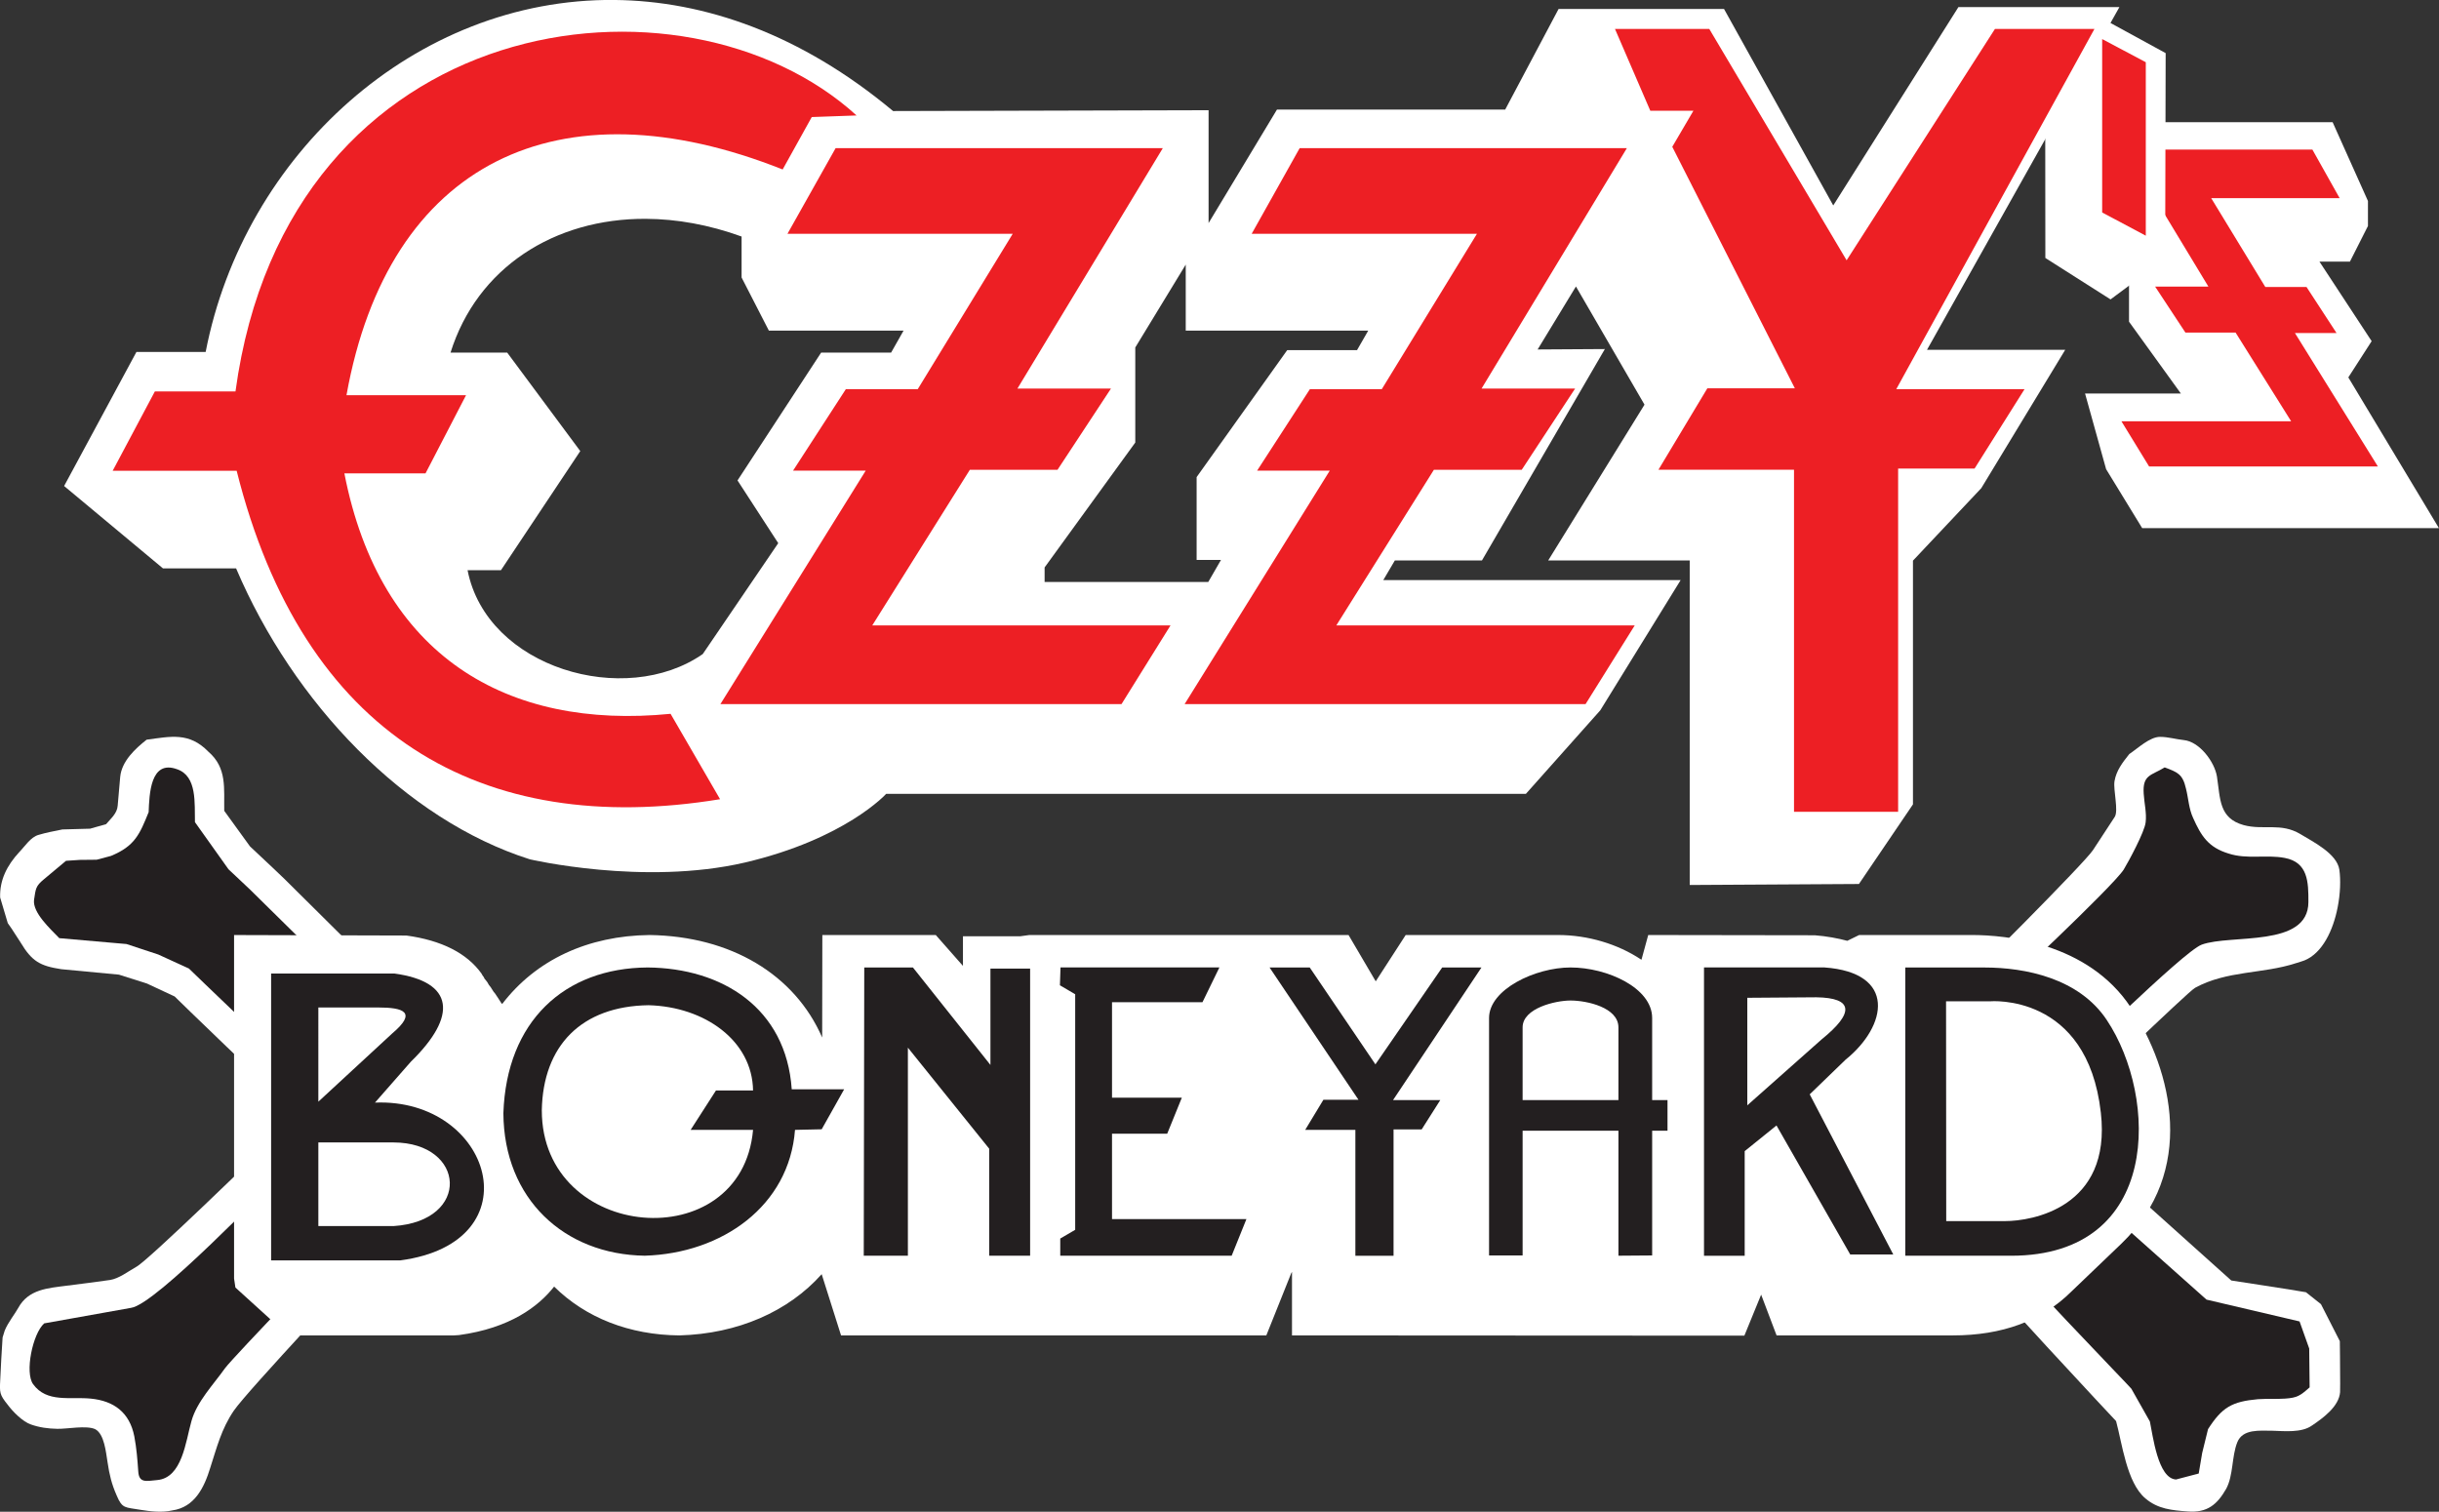 <svg width="800" height="495.91" version="1.1" viewBox="0 0 211.67 131.21" xmlns="http://www.w3.org/2000/svg">
 <rect x="0" y="0" width="211.67" height="131.21" fill="#333333" stroke="none"/>
 <g transform="translate(126.78 161.13)">
  <g transform="matrix(7.281 0 0 -7.281 62.616 -32.122)">
   <path d="m0 0h-0.059c-0.265 9e-3 -0.341 0.396-0.393 0.649l-0.019 0.093-0.21 0.379c-3e-3 2e-3 -0.077 0.079-0.19 0.199-0.182 0.191-0.461 0.483-0.727 0.767l-0.058 0.061 1.048 0.988 0.933-0.835c0.078-0.014 0.314-0.072 1.093-0.255l0.091-0.022-0.03-0.087c1e-3 -0.016 0.052-0.141 0.108-0.257l0.057-0.121h-0.048c2e-3 -0.096 5e-3 -0.263 7e-3 -0.379l2e-3 -0.036-0.031-0.027c-0.123-0.106-0.168-0.142-0.342-0.156l-0.161-5e-3 -0.167-1e-3c-0.282-0.023-0.375-0.078-0.529-0.318l-0.045-0.179-0.01-0.074-0.043-0.245c-0.024-0.139-0.214-0.139-0.277-0.139" fill="#231f20"/>
  </g>
  <g transform="matrix(7.281 0 0 -7.281 -106.38 -72.38)">
   <path d="m0 0-0.067 0.061c-0.258 0.246-0.481 0.462-0.533 0.51l-0.347 0.162-0.362 0.12c-0.043 1e-3 -0.199 0.017-0.794 0.074l-0.032 2e-3 -0.053 0.054c-0.125 0.123-0.316 0.311-0.288 0.488l3e-3 0.033c0.018 0.127 0.031 0.175 0.142 0.269l0.282 0.238 0.195 0.012h0.193l0.161 0.04c0.238 0.102 0.282 0.217 0.387 0.46v9e-3c8e-3 0.207 0.027 0.593 0.32 0.593l0.132-0.024c0.262-0.094 0.264-0.399 0.265-0.618v-0.069l0.384-0.539 0.248-0.227 0.61-0.603z" fill="#231f20"/>
  </g>
  <g transform="matrix(7.281 0 0 -7.281 -114 -31.988)">
   <path d="m0 0c-0.117 0-0.184 0.064-0.193 0.189-6e-3 0.143-0.017 0.272-0.045 0.407-0.042 0.236-0.187 0.358-0.444 0.387l-0.134 3e-3h-0.102c-0.184 0-0.375 0.014-0.511 0.202-0.122 0.169-0.03 0.643 0.122 0.812 0.03 0.073 0.184 0.126 1.029 0.222l0.076 0.01c0.083 0.01 0.356 0.194 1.18 1.003l0.094 0.091 0.492-1.337-0.037-0.038c-0.133-0.138-0.484-0.512-0.531-0.578l-0.111-0.146c-0.114-0.142-0.233-0.292-0.277-0.452l-0.035-0.14c-0.057-0.254-0.141-0.6-0.449-0.625l-0.038-4e-3 -0.086-6e-3" fill="#231f20"/>
  </g>
  <g transform="matrix(7.281 0 0 -7.281 58.051 -73.198)">
   <path d="m0 0c-0.029 0-0.029 0-1.027 0.723l-0.084 0.056 0.074 0.073c0.498 0.471 0.839 0.817 0.892 0.903 0.073 0.114 0.242 0.443 0.252 0.529l-0.012 0.205-0.013 0.12c-0.017 0.235 0.089 0.286 0.202 0.342l0.085 0.05 0.037 0.02 0.037-0.014c0.159-0.057 0.258-0.093 0.309-0.305l0.023-0.127 0.059-0.216c0.094-0.211 0.172-0.319 0.373-0.38l0.27-0.031 0.152 2e-3 0.234-0.02c0.351-0.066 0.351-0.39 0.351-0.609-2e-3 -0.455-0.509-0.494-0.913-0.526-0.165-0.014-0.321-0.025-0.414-0.06-0.077-0.031-0.354-0.269-0.83-0.714l-0.024-0.021z" fill="#231f20"/>
  </g>
  <g transform="matrix(7.281 0 0 -7.281 84.884 -115.29)">
   <path d="m0 0h-3.537l-0.43 0.703-0.251 0.902h1.142l-0.618 0.856v0.656l-0.505 0.853v0.869h2.932l0.421-0.939v-0.298l-0.215-0.425h-0.363l0.622-0.948-0.278-0.432z" fill="#fff"/>
  </g>
  <g transform="matrix(7.281 0 0 -7.281 73.9 -148.15)">
   <path d="m0 0h-2.227l0.988-1.634h-0.635l0.361-0.548h0.598l0.662-1.057h-2.023l0.33-0.539h2.727l-0.989 1.591h0.496l-0.358 0.549h-0.491l-0.645 1.059h1.531z" fill="#ed1f24" fill-rule="evenodd"/>
  </g>
  <g transform="matrix(7.281 0 0 -7.281 50.727 -138.74)">
   <path d="m0 0 0.777-0.494 0.651 0.484 6e-3 2.452-0.884 0.483-0.552-0.656z" fill="#fff" fill-rule="evenodd"/>
  </g>
  <g transform="matrix(7.281 0 0 -7.281 59.444 -155.73)">
   <path d="m0 0-0.52 0.276v-2.067l0.52-0.277z" fill="#ed1f24" fill-rule="evenodd"/>
  </g>
  <g transform="matrix(7.281 0 0 -7.281 40.802 -90.655)">
   <path transform="matrix(.036 0 0 -.036 -23.017 9.68)" d="m203.39 0.004c-65.911-0.575-122.6 51.098-135.28 116.56h-22.922l-23.941 44.387 32.719 27.27h24.217c18.988 44.579 55.863 83.188 97.25 96.342 0 0 37.7 8.834 71.189 1.074 33.325-7.815 46.809-22.758 46.809-22.758h211.81l24.629-27.656 26.609-43.121h-98.459l3.824-6.494h28.84l40.699-70.006-22.262 0.137 12.686-20.857 22.701 39.131-31.893 51.596h46.863v107.46l56.027-0.33 17.887-26.363v-80.711l22.619-23.996 27.793-45.816h-45.762l63.705-113.49h-53.303l-41.443 65.686-36.158-65.053h-54.789l-17.666 33.297h-75.566l-22.646 37.59v-37.369l-104.46 0.275c-30.502-25.463-62.367-36.52-92.326-36.781zm10.531 72.473c10.144 0.054 20.834 1.947 31.635 5.861v13.566l9.025 17.584h44.607l-4.127 7.293h-23.172l-27.682 42.322 13.482 20.775-24.986 36.711c-25.702 17.914-71.548 4.676-77.877-27.768h11.062l26.254-39.434-24.189-32.607h-18.768c8.792-28.069 34.303-44.466 64.734-44.305zm178.69 15.162v21.85h60.43l-3.715 6.467h-23.115l-29.996 42.047v27.436h8.062l-4.209 7.293h-54.184v-4.816l30.021-41.359v-31.48l16.705-27.436z" fill="#fff" fill-rule="evenodd"/>
  </g>
  <g transform="matrix(7.281 0 0 -7.281 -52.442 -151.11)">
   <path d="m0 0c-2.058 1.874-6.781 1.288-7.403-3.29h-0.961l-0.503-0.946h1.478c0.791-3.157 2.916-4.382 5.762-3.915l-0.59 1.018c-1.947-0.193-3.463 0.684-3.888 2.866h0.967l0.483 0.932h-1.425c0.499 2.781 2.531 3.752 5.199 2.691l0.347 0.625z" fill="#ed1f24" fill-rule="evenodd"/>
  </g>
  <g transform="matrix(7.281 0 0 -7.281 -13.989 -148.27)">
   <path d="m0 0h3.9l-1.732-2.866h1.115l-0.636-0.968h-1.047l-1.163-1.855h3.557l-0.586-0.938h-4.779l1.73 2.783h-0.866l0.629 0.971h0.857l1.134 1.852h-2.685z" fill="#ed1f24" fill-rule="evenodd"/>
  </g>
  <g transform="matrix(7.281 0 0 -7.281 -54.262 -148.27)">
   <path d="m0 0h3.9l-1.733-2.866h1.115l-0.637-0.968h-1.045l-1.163-1.855h3.555l-0.584-0.938h-4.781l1.732 2.783h-0.866l0.629 0.971h0.857l1.132 1.852h-2.685z" fill="#ed1f24" fill-rule="evenodd"/>
  </g>
  <g transform="matrix(7.281 0 0 -7.281 16.442 -151.52)">
   <path d="m0 0h0.514l-0.252-0.43 1.461-2.879h-1.043l-0.583-0.971h1.616v-4.077h1.241v4.091h0.911l0.596 0.947h-1.529l2.362 4.294h-1.186l-1.768-2.758-1.637 2.758h-1.124z" fill="#ed1f24" fill-rule="evenodd"/>
  </g>
  <g transform="matrix(7.281 0 0 -7.281 -96.084 -54.349)">
   <path d="m0 0c-0.113-0.143-1.428-1.502-1.535-1.646-0.137-0.194-0.334-0.396-0.399-0.629-0.069-0.241-0.109-0.678-0.41-0.703-0.129-0.012-0.216-0.038-0.224 0.104-0.01 0.141-0.02 0.274-0.047 0.417-0.056 0.286-0.244 0.423-0.518 0.45-0.246 0.025-0.525-0.053-0.688 0.172-0.101 0.137-7e-3 0.601 0.132 0.725l1.035 0.185c0.3 0.041 1.627 1.441 1.876 1.667-0.079 0.099-0.156 0.197-0.223 0.303-0.12-0.108-1.454-1.413-1.592-1.482-0.096-0.054-0.206-0.14-0.313-0.156-0.171-0.024-0.346-0.047-0.516-0.068-0.223-0.029-0.455-0.042-0.576-0.264-0.037-0.069-0.123-0.174-0.162-0.272l-0.025-0.081c-0.012-0.17-0.02-0.338-0.028-0.502-8e-3 -0.156-9e-3 -0.178 0.088-0.299 0.061-0.083 0.18-0.203 0.277-0.236 0.1-0.036 0.207-0.05 0.313-0.052 0.109-4e-3 0.353 0.045 0.455-5e-3 0.109-0.059 0.127-0.28 0.146-0.393 0.022-0.149 0.048-0.258 0.108-0.395 0.068-0.164 0.103-0.14 0.281-0.172 0.123-0.02 0.26-0.036 0.381-8e-3 0.271 0.038 0.383 0.278 0.453 0.505 0.081 0.251 0.133 0.464 0.281 0.683 0.173 0.251 1.553 1.706 1.741 1.944-0.11 0.065-0.213 0.133-0.311 0.208" fill="#fff"/>
  </g>
  <g transform="matrix(7.281 0 0 -7.281 -121.46 -77.009)">
   <path d="m0 0 0.687-0.065 0.334-0.106 0.33-0.154c2e-3 -4e-3 1.22-1.187 1.336-1.264 0.066 0.106 0.137 0.207 0.211 0.304-0.137 0.093-1.377 1.293-1.377 1.293l-0.365 0.167-0.379 0.125-0.801 0.07c-0.108 0.112-0.319 0.304-0.301 0.456 0.021 0.134 0.017 0.163 0.119 0.247l0.262 0.219 0.165 0.011 0.2 2e-3 0.17 0.045c0.287 0.118 0.343 0.259 0.45 0.522 9e-3 0.212 0.019 0.628 0.338 0.512 0.243-0.082 0.208-0.41 0.214-0.631l0.4-0.562 0.135-0.127 0.123-0.116 1.441-1.42 2e-3 -6e-3c0.098 0.073 0.194 0.147 0.299 0.213l-0.031 0.049-1.297 1.287-0.133 0.127-0.283 0.266-0.307 0.424c-5e-3 0.267 0.036 0.511-0.189 0.705-0.23 0.236-0.448 0.181-0.736 0.143-0.135-0.107-0.297-0.255-0.315-0.444-0.01-0.113-0.019-0.229-0.03-0.343-7e-3 -0.093-0.081-0.152-0.138-0.22l-0.191-0.054-0.33-9e-3c-0.096-0.02-0.192-0.037-0.281-0.064-0.097-0.025-0.166-0.138-0.233-0.206-0.148-0.16-0.235-0.336-0.228-0.541l0.091-0.306 0.044-0.063 0.109-0.168c0.134-0.223 0.229-0.279 0.485-0.318" fill="#fff"/>
  </g>
  <g transform="matrix(7.281 0 0 -7.281 45.196 -73.547)">
   <path d="m0 0 0.057 0.064c0.162 0.131 1.506 1.397 1.636 1.598 0.056 0.092 0.25 0.45 0.262 0.564 0.014 0.11-0.017 0.232-0.023 0.34-0.016 0.23 0.089 0.216 0.25 0.315 0.152-0.057 0.214-0.079 0.253-0.25 0.03-0.116 0.034-0.242 0.086-0.353 0.096-0.215 0.182-0.351 0.423-0.424 0.221-0.072 0.446-0.01 0.668-0.052 0.279-0.052 0.284-0.288 0.283-0.527-2e-3 -0.546-0.924-0.379-1.272-0.507-0.227-0.086-1.586-1.445-1.781-1.59l-0.028-0.019c0.077-0.103 0.147-0.207 0.211-0.315 0.088 0.054 1.428 1.359 1.52 1.41 0.379 0.207 0.807 0.164 1.201 0.293l0.031 9e-3 0.071 0.024c0.214 0.087 0.343 0.36 0.396 0.635 0.032 0.162 0.037 0.325 0.02 0.447-0.029 0.192-0.315 0.333-0.463 0.423-0.234 0.141-0.438 0.044-0.677 0.108-0.295 0.082-0.278 0.309-0.319 0.579-0.028 0.175-0.209 0.418-0.397 0.435-0.095 0.01-0.185 0.038-0.282 0.038-0.122 0-0.266-0.138-0.366-0.205-0.081-0.102-0.154-0.195-0.176-0.323-0.017-0.102 0.051-0.354 2e-3 -0.427-0.086-0.131-0.171-0.261-0.258-0.394-0.1-0.155-1.494-1.546-1.633-1.68 0.104-0.07 0.207-0.139 0.305-0.216" fill="#fff"/>
  </g>
  <g transform="matrix(7.281 0 0 -7.281 74.646 -47.936)">
   <path d="m0 0-0.179 0.142c-0.122 0.023-0.89 0.14-0.89 0.14l-1.742 1.563-0.108 0.095c-0.065-0.112-0.136-0.216-0.208-0.315l0.091-0.082 1.672-1.489 1.109-0.26 0.115-0.323 5e-3 -0.463c-0.112-0.099-0.146-0.124-0.293-0.134-0.107-7e-3 -0.22 0-0.324-7e-3 -0.308-0.028-0.427-0.096-0.594-0.357l-0.07-0.285-0.041-0.244-0.27-0.071c-0.218 0.01-0.277 0.53-0.312 0.691l-0.221 0.391c-8e-3 0.016-1.463 1.514-1.663 1.803-0.097-0.075-0.2-0.147-0.301-0.216v-2e-3c0.188-0.273 1.782-1.971 1.782-1.971 0.072-0.263 0.126-0.735 0.35-0.922 0.149-0.127 0.318-0.141 0.501-0.155 0.239-0.02 0.357 0.087 0.462 0.271 0.086 0.16 0.064 0.384 0.132 0.554 0.065 0.162 0.269 0.137 0.421 0.137 0.141-4e-3 0.344-0.026 0.467 0.061 0.134 0.09 0.324 0.228 0.337 0.399l1e-3 0.104c0 0.192-4e-3 0.504-4e-3 0.504l-0.225 0.441" fill="#fff"/>
  </g>
  <g transform="matrix(7.281 0 0 -7.281 -106.35 -49.379)">
   <path d="m0 0-0.016 0.107v4.095l2.055-6e-3c0.422-0.058 0.721-0.212 0.894-0.453l0.014-0.025 0.012-0.015 0.01-0.021 0.019-0.023 0.014-0.018 0.019-0.033 0.02-0.025 0.039-0.061 0.012-0.013 0.039-0.058 0.019-0.03 0.02-0.031 0.01-0.01c0.402 0.526 1.022 0.814 1.757 0.822 0.968-0.014 1.729-0.47 2.057-1.222l2e-3 1.222h1.352l0.324-0.368v0.353h0.682l0.109 0.015h3.805l0.324-0.552 0.357 0.552h1.817c0.353 0 0.712-0.107 0.99-0.293h4e-3l0.08 0.293 1.986-3e-3c0.142-0.011 0.274-0.036 0.387-0.066l0.141 0.069h1.347c0.397 0 1.377-0.088 1.889-0.86 0.506-0.766 0.783-1.96-0.11-2.819l-0.595-0.57c-0.353-0.352-0.828-0.524-1.414-0.524h-2.101l-0.184 0.486-0.2-0.489-5.392 3e-3v0.757l-9e-3 -0.015-0.297-0.742h-5.069l-0.231 0.73c-0.396-0.445-1-0.711-1.695-0.73-0.598 5e-3 -1.119 0.211-1.494 0.582-0.186-0.237-0.525-0.495-1.133-0.578l-0.061-4e-3h-1.976z" fill="#fff"/>
  </g>
  <g transform="matrix(7.281 0 0 -7.281 -92.628 -54.712)">
   <path d="m0 0h-0.896v0.997h0.896c0.861-2e-3 0.928-0.937 0-0.997m-0.896 2.606h0.71c0.303 0 0.473-0.054 0.17-0.31l-0.88-0.813zm0.675-1.134 0.428 0.488c0.559 0.545 0.518 0.953-0.198 1.051h-1.468v-3.42h1.539c1.613 0.214 1.094 1.937-0.301 1.881" fill="#231f20"/>
  </g>
  <g transform="matrix(7.281 0 0 -7.281 -79.759 -64.759)">
   <path d="m0 0c0.014 0.77 0.472 1.242 1.273 1.253 0.67-0.018 1.236-0.423 1.245-1.016h-0.442l-0.302-0.47h0.744c-0.135-1.529-2.518-1.335-2.518 0.233m1.262 1.703c-0.994-6e-3 -1.683-0.643-1.72-1.737 6e-3 -1.023 0.726-1.685 1.685-1.699 0.923 0.028 1.722 0.593 1.791 1.5l0.318 7e-3 0.268 0.477h-0.625c-0.067 0.97-0.829 1.444-1.717 1.452" fill="#231f20"/>
  </g>
  <g transform="matrix(7.281 0 0 -7.281 -40.824 -68.698)">
   <path d="m0 0-0.924 1.162h-0.58l-6e-3 -3.436h0.526v2.48l0.969-1.204v-1.276h0.488v3.423h-0.473z" fill="#231f20"/>
  </g>
  <g transform="matrix(7.281 0 0 -7.281 -30.273 -62.732)">
   <path d="m0 0h0.658l0.174 0.429h-0.832v1.138h1.078l0.202 0.415h-1.894l-7e-3 -0.213 0.182-0.107v-2.808l-0.178-0.104v-0.205h2.043l0.176 0.437h-1.602z" fill="#231f20"/>
  </g>
  <g transform="matrix(7.281 0 0 -7.281 24.86 -65.192)">
   <path d="m0 0v1.282l0.822 6e-3c0.444-6e-3 0.456-0.185 0.065-0.501zm1.171 0.544c0.501 0.404 0.61 1.039-0.253 1.1h-1.434v-3.437h0.485v1.247l0.379 0.306 0.879-1.538h0.513l-0.996 1.909z" fill="#231f20"/>
  </g>
  <g transform="matrix(7.281 0 0 -7.281 47.243 -55.145)">
   <path d="m0 0h-0.703l-2e-3 2.62h0.523s1.161 0.105 1.322-1.328c0.13-1.137-0.829-1.292-1.14-1.292m1.212 2.395c-0.332 0.503-0.978 0.628-1.458 0.628h-0.945v-3.436h1.261c1.797 0 1.752 1.892 1.142 2.808" fill="#231f20"/>
  </g>
  <g transform="matrix(7.281 0 0 -7.281 13.676 -65.647)">
   <path d="m0 0h-1.142v0.867c0 0.23 0.394 0.32 0.571 0.32 0.196 0 0.571-0.083 0.571-0.32zm0.402 0.979c0 0.358-0.534 0.602-0.973 0.602-0.42 0-0.971-0.262-0.971-0.602v-2.831h0.4v1.487h1.142v-1.49l0.402 3e-3v1.487h0.183v0.365h-0.183z" fill="#231f20"/>
  </g>
  <g transform="matrix(7.281 0 0 -7.281 -1.618 -77.159)">
   <path d="m0 0-0.796-1.155-0.783 1.155h-0.479l1.06-1.577h-0.418l-0.217-0.359h0.598v-1.501h0.455v1.506h0.335l0.222 0.35h-0.563l1.054 1.581z" fill="#231f20"/>
  </g>
 </g>
</svg>
